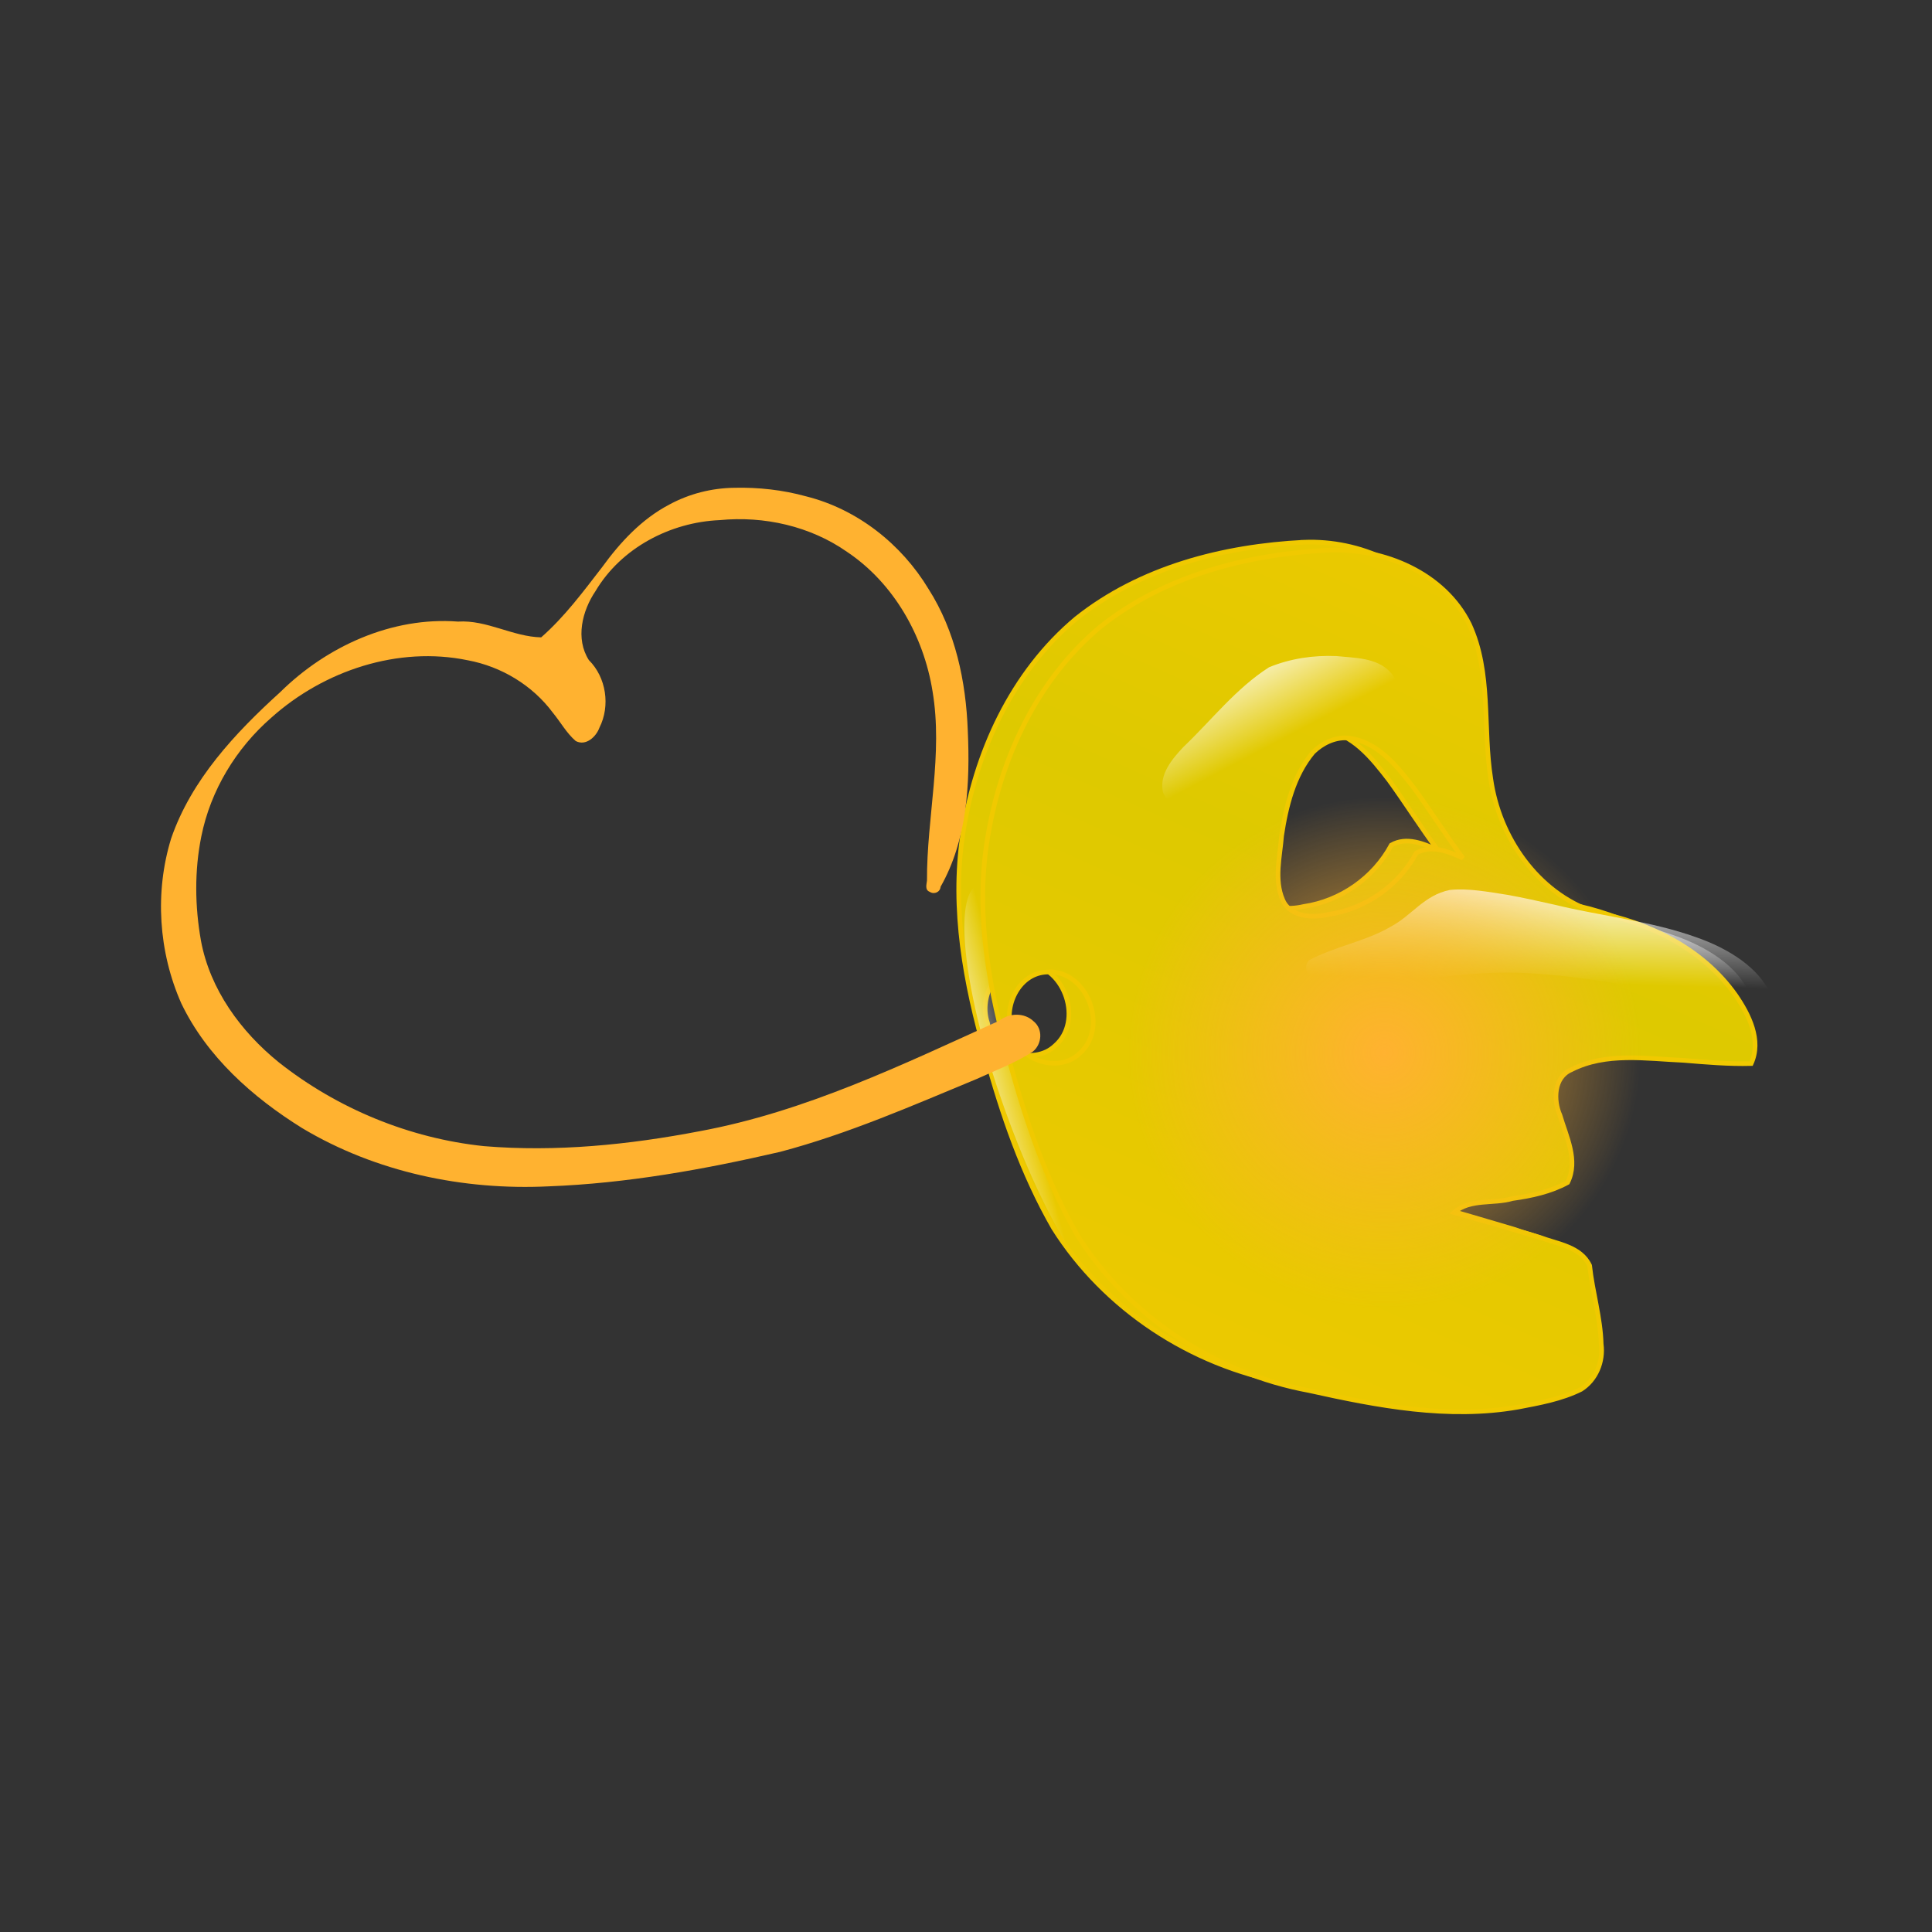 <svg:svg xmlns:dc="http://purl.org/dc/elements/1.1/" xmlns:ns1="http://sodipodi.sourceforge.net/DTD/sodipodi-0.dtd" xmlns:ns2="http://www.inkscape.org/namespaces/inkscape" xmlns:ns3="http://www.w3.org/1999/xlink" xmlns:ns5="http://creativecommons.org/ns#" xmlns:rdf="http://www.w3.org/1999/02/22-rdf-syntax-ns#" xmlns:svg="http://www.w3.org/2000/svg" height="480.002" id="svg2" version="1.0" viewBox="-40 -121.197 480.002 480.002" width="480.002" ns1:docname="Loving_mask.svg" ns1:version="0.32" ns2:export-filename="C:\Documents and Settings\Jenny\&#1056;&#1072;&#1073;&#1086;&#1095;&#1080;&#1081; &#1089;&#1090;&#1086;&#1083;\Loving_mask.png" ns2:export-xdpi="90" ns2:export-ydpi="90" ns2:output_extension="org.inkscape.output.svg.inkscape" ns2:version="0.46">
  <svg:rect x="-40" y="-121.197" width="480.002" height="480.002" fill="#333333" stroke="none"/>
  <svg:defs id="defs4">
    <svg:linearGradient id="linearGradient3213" ns2:collect="always">
      <svg:stop id="stop3215" offset="0" style="stop-color:#ffffff" />
      <svg:stop id="stop3217" offset="1" style="stop-color:#ffffff;stop-opacity:0" />
    </svg:linearGradient>
    <svg:linearGradient id="linearGradient3167">
      <svg:stop id="stop3169" offset="0" style="stop-color:#f0c900" />
      <svg:stop id="stop3175" offset=".584" style="stop-color:#dec900" />
      <svg:stop id="stop3171" offset="1" style="stop-color:#f0c900" />
    </svg:linearGradient>
    <svg:linearGradient gradientTransform="matrix(.979 .203 -.159 .768 67 4.633)" gradientUnits="userSpaceOnUse" id="linearGradient2502" x1="355.73" x2="363.5" y1="292.12" y2="326.74" ns2:collect="always" ns3:href="#linearGradient3213" />
    <svg:linearGradient gradientTransform="matrix(1.122 -.302 .301 1.128 -185.46 234.97)" gradientUnits="userSpaceOnUse" id="linearGradient2504" x1="307.26" x2="458.19" y1="282.49" y2="95.49" ns2:collect="always" ns3:href="#linearGradient3167" />
    <svg:linearGradient gradientUnits="userSpaceOnUse" id="linearGradient2506" x1="203.29" x2="220.9" y1="339.94" y2="341.56" ns2:collect="always" ns3:href="#linearGradient3213" />
    <svg:linearGradient gradientTransform="matrix(.942 -.335 .335 .942 -50.121 130.95)" gradientUnits="userSpaceOnUse" id="linearGradient2508" x1="259.62" x2="263.5" y1="210.28" y2="236.86" ns2:collect="always" ns3:href="#linearGradient3213" />
    <svg:linearGradient gradientTransform="matrix(1.122 -.302 .301 1.128 -179.46 234.97)" gradientUnits="userSpaceOnUse" id="linearGradient2510" x1="307.26" x2="458.19" y1="282.49" y2="95.49" ns2:collect="always" ns3:href="#linearGradient3167" />
    <svg:linearGradient gradientTransform="matrix(.979 .203 -.159 .768 73 4.633)" gradientUnits="userSpaceOnUse" id="linearGradient2514" x1="355.73" x2="363.5" y1="292.12" y2="326.74" ns2:collect="always" ns3:href="#linearGradient3213" />
    <svg:radialGradient cx="523.5" cy="167.86" gradientTransform="matrix(1 0 0 .91 0 15.123)" gradientUnits="userSpaceOnUse" id="radialGradient2516" r="55.5" ns2:collect="always">
      <svg:stop id="stop3266" offset="0" style="stop-color:#ffb230" />
      <svg:stop id="stop3268" offset="1" style="stop-color:#ffb230;stop-opacity:0" />
    </svg:radialGradient>
    <svg:linearGradient gradientTransform="matrix(.942 -.335 .335 .942 -44.121 130.95)" gradientUnits="userSpaceOnUse" id="linearGradient2518" x1="259.62" x2="263.5" y1="210.28" y2="236.86" ns2:collect="always" ns3:href="#linearGradient3213" />
  </svg:defs>
  <ns1:namedview bordercolor="#666666" borderopacity="1.0" gridtolerance="10000" guidetolerance="10" id="base" objecttolerance="10" pagecolor="#ffffff" showgrid="false" ns2:current-layer="layer1" ns2:cx="155.22296" ns2:cy="97.5" ns2:document-units="px" ns2:pageopacity="1" ns2:pageshadow="2" ns2:window-height="968" ns2:window-width="1280" ns2:window-x="-4" ns2:window-y="-4" ns2:zoom="1" />
  <svg:g id="layer1" ns2:groupmode="layer" ns2:label="Layer 1">
    <svg:g id="g2488" transform="matrix(.993 0 0 .987 0 -201.73)">
      <svg:path d="m331.3 306.38c-4.76-0.73-9.7-1.71-14.42-1.23-6.48 1.32-9.55 6.48-14.8 9.25-6.17 3.68-14.1 5.02-20.46 8.46-2.48 2.62 1.52 6.6 5.37 6.56 6.53 0.32 13.01-0.25 19.3-1.19 10.2-1.44 20.56-2.77 31.21-2.04 18.48 1.18 36.84 5.35 54.49 10.93 3.85 0.72 6.52-2.54 5.4-5.36-2.74-6.91-10.71-11.88-18.76-14.69-11.46-4.12-23.73-5.31-35.54-8.21-3.92-0.87-7.84-1.78-11.79-2.48z" id="path3268" style="fill:url(#linearGradient2502)" />
      <svg:g id="g3315" transform="matrix(.996 0 0 .998 .587 -.925)">
        <svg:path d="m286.56 219.44c-20.29 1.01-41.1 6.37-57.23 19.27-16.21 13.6-25.49 34.04-28.56 54.75-2.75 18.55 0.7 37.35 5.8 55.18 4.13 15.13 9.25 30.16 17.07 43.8 12.8 20.37 34.46 34.61 57.96 38.97 17.11 3.83 34.87 7.26 52.38 4.18 5.36-1.03 10.88-2.02 15.79-4.48 3.77-2.39 5.65-7.03 5.06-11.42-0.18-6.7-2.19-13.19-2.9-19.81-2.25-4.8-8.05-5.42-12.45-7.09-7.17-2.16-14.36-4.25-21.56-6.3 4.07-3.56 9.86-2.07 14.68-3.51 4.76-0.66 9.56-1.71 13.81-4.04 2.75-5.56-0.34-11.57-1.92-16.97-1.67-3.78-1.56-9.59 2.79-11.45 8.74-4.51 18.86-2.79 28.26-2.39 5.62 0.47 11.25 0.96 16.89 0.81 2.67-5.91-0.56-12.36-3.9-17.25-8.18-11.7-21.77-18.4-35.48-20.97-14.25-4.84-23.86-18.95-25.9-33.59-2.05-12.95 0.23-26.76-5.38-39-6.35-12.92-21.45-19.23-35.21-18.69zm4.61 47.37c7.48 0.7 12.49 7.13 16.75 12.68 4.19 5.81 7.99 11.89 12.25 17.65-3.55-1.7-7.95-3.47-11.69-1.31-4.41 8.27-12.78 14.13-22 15.49-4.01 0.95-9.63 0.71-11.5-3.67-2.2-5.14-0.68-10.85-0.27-16.19 1.12-7.43 3.01-15.2 7.9-21.07 2.28-2.22 5.33-3.75 8.56-3.58zm-73.71 59.02c9.15 0.98 13.59 14.48 6.57 20.59-5.41 5.19-15.69 1.57-17.01-5.75-2.08-6 1.6-14.14 8.33-14.78 0.7-0.02 1.4-0.14 2.11-0.06z" id="path3264" style="fill-rule:evenodd;stroke:#f0c900;stroke-width:1.165px;fill:url(#linearGradient2504)" />
        <svg:path d="m242 324.86a13 56.5 0 1 1 -26 0 13 56.5 0 1 1 26 0z" id="path3266" style="fill:url(#linearGradient2506)" transform="matrix(.941 -.338 .338 .941 -101.39 130.62)" ns1:cx="229" ns1:cy="324.86218" ns1:rx="13" ns1:ry="56.5" ns1:type="arc" />
        <svg:path d="m271.56 248.98c-8.31 5.34-14.37 13.3-21.43 20.07-2.89 3.07-6.23 7.05-5.13 11.56 1.6 3.86 6.55 4.28 10.13 3.51 9.95-1.75 18.29-7.78 26.86-12.71 7.04-3.38 15.14-5.78 20-12.32 2.26-2.48 2.35-6.51-0.07-8.92-3.43-3.66-8.83-3.52-13.45-4.01-5.75-0.25-11.57 0.61-16.91 2.82z" id="path3272" style="fill:url(#linearGradient2508)" />
      </svg:g>
      <svg:g id="g3255" transform="matrix(.998 0 0 .998 .228 1.076)">
        <svg:path d="m292.56 219.44c-20.29 1.01-41.1 6.37-57.23 19.27-16.21 13.6-25.49 34.04-28.56 54.75-2.75 18.55 0.7 37.35 5.8 55.18 4.13 15.13 9.25 30.16 17.07 43.8 12.8 20.37 34.46 34.61 57.96 38.97 17.11 3.83 34.87 7.26 52.38 4.18 5.36-1.03 10.88-2.02 15.79-4.48 3.77-2.39 5.65-7.03 5.06-11.42-0.18-6.7-2.19-13.19-2.9-19.81-2.25-4.8-8.05-5.42-12.45-7.09-7.17-2.16-14.36-4.25-21.56-6.3 4.07-3.56 9.86-2.07 14.68-3.51 4.76-0.66 9.56-1.71 13.81-4.04 2.75-5.56-0.34-11.57-1.92-16.97-1.67-3.78-1.56-9.59 2.79-11.45 8.74-4.51 18.86-2.79 28.26-2.39 5.62 0.47 11.25 0.96 16.89 0.81 2.67-5.91-0.56-12.36-3.9-17.25-8.18-11.7-21.77-18.4-35.48-20.97-14.25-4.84-23.86-18.95-25.9-33.59-2.05-12.95 0.23-26.76-5.38-39-6.35-12.92-21.45-19.23-35.21-18.69zm4.61 47.37c7.48 0.7 12.49 7.13 16.75 12.68 4.19 5.81 7.99 11.89 12.25 17.65-3.55-1.7-7.95-3.47-11.69-1.31-4.41 8.27-12.78 14.13-22 15.49-4.01 0.95-9.63 0.71-11.5-3.67-2.2-5.14-0.68-10.85-0.27-16.19 1.12-7.43 3.01-15.2 7.9-21.07 2.28-2.22 5.33-3.75 8.56-3.58zm-73.71 59.02c9.15 0.98 13.59 14.48 6.57 20.59-5.41 5.19-15.69 1.57-17.01-5.75-2.08-6 1.6-14.14 8.33-14.78 0.7-0.02 1.4-0.14 2.11-0.06z" id="path2391" style="fill-rule:evenodd;stroke:#f0c900;stroke-width:1.165px;fill:url(#linearGradient2510)" />
        <svg:path d="m242 324.86a13 56.5 0 1 1 -26 0 13 56.5 0 1 1 26 0z" id="path3195" style="fill:url(#linearGradient2506)" transform="matrix(.941 -.338 .338 .941 -95.392 130.62)" ns1:cx="229" ns1:cy="324.86218" ns1:rx="13" ns1:ry="56.5" ns1:type="arc" />
        <svg:path d="m337.3 306.38c-4.76-0.73-9.7-1.71-14.42-1.23-6.48 1.32-9.55 6.48-14.8 9.25-6.17 3.68-14.1 5.02-20.46 8.46-2.48 2.62 1.52 6.6 5.37 6.56 6.53 0.32 13.01-0.25 19.3-1.19 10.2-1.44 20.56-2.77 31.21-2.04 18.48 1.18 36.84 5.35 54.49 10.93 3.85 0.72 6.52-2.54 5.4-5.36-2.74-6.91-10.71-11.88-18.76-14.69-11.46-4.12-23.73-5.31-35.54-8.21-3.92-0.87-7.84-1.78-11.79-2.48z" id="path3211" style="fill:url(#linearGradient2514)" />
        <svg:path d="m579 167.86a55.5 50.5 0 1 1 -111 0 55.5 50.5 0 1 1 111 0z" id="path3262" style="fill:url(#radialGradient2516)" transform="matrix(1.159 0 0 1.278 -300.29 131.66)" ns1:cx="523.5" ns1:cy="167.86218" ns1:rx="55.5" ns1:ry="50.5" ns1:type="arc" />
        <svg:path d="m277.56 248.98c-8.31 5.34-14.37 13.3-21.43 20.07-2.89 3.07-6.23 7.05-5.13 11.56 1.6 3.86 6.55 4.28 10.13 3.51 9.95-1.75 18.29-7.78 26.86-12.71 7.04-3.38 15.14-5.78 20-12.32 2.26-2.48 2.35-6.51-0.07-8.92-3.43-3.66-8.83-3.52-13.45-4.01-5.75-0.25-11.57 0.61-16.91 2.82z" id="path2415" style="fill:url(#linearGradient2518)" />
      </svg:g>
      <svg:path d="m143.45 204.38c-5.69 0.07-11.31 1.51-16.3 4.24-6.9 3.64-12.27 9.49-16.79 15.75-4.73 6.16-9.38 12.49-15.239 17.66-7.147-0.16-13.588-4.44-20.812-3.97-16.537-1.27-32.849 6.22-44.452 17.73-11.328 10.33-22.254 22.08-27.315 36.85-4.149 13.55-3.162 28.59 2.539 41.53 6.379 13.38 17.827 23.63 30.217 31.38 18.434 11.11 40.326 15.72 61.715 14.67 19.547-0.74 38.877-4.26 57.887-8.68 16.96-4.51 33.07-11.62 49.22-18.36 4.72-2.18 9.68-4.02 14.02-6.88 2.3-1.87 2.58-5.67 0.2-7.61-2.3-2.24-6.1-2.15-8.53-0.2-24.24 11.08-48.57 22.92-74.97 27.84-17.76 3.43-35.971 5.28-54.042 3.77-18.642-1.96-36.665-9.44-51.327-21.1-9.521-7.75-17.208-18.35-19.469-30.59-1.528-8.64-1.649-17.62 0.079-26.24 2.308-11.6 8.691-22.22 17.583-29.98 13.09-11.77 31.64-18.03 49.1-14.39 8.406 1.58 16.165 6.29 21.264 13.18 1.937 2.36 3.432 5.15 5.742 7.15 2.54 1.34 5.1-1.07 5.93-3.37 2.76-5.49 1.71-12.65-2.65-17.01-3.41-5.38-1.68-12.4 1.67-17.37 6.38-10.83 18.66-17.33 31.06-17.86 11.14-1.09 22.7 1.52 31.9 8.01 11.71 7.9 19.14 21.21 21.35 35.01 2.68 15.88-1.45 31.8-1.38 47.72-0.11 1.02-0.57 2.35 0.71 2.84 1.1 0.72 2.6 0.05 2.69-1.28 6.7-11.88 7.4-25.97 6.81-39.3-0.46-12.41-3.09-25.05-9.82-35.66-6.76-11.29-17.82-20.11-30.66-23.33-5.82-1.62-11.9-2.29-17.93-2.15z" id="path3210" style="fill:#ffb230" ns1:nodetypes="cssssssssssssssssssssssssssssssssssssccssssssssssssssssssssscssss" />
    </svg:g>
  </svg:g>
</svg:svg>